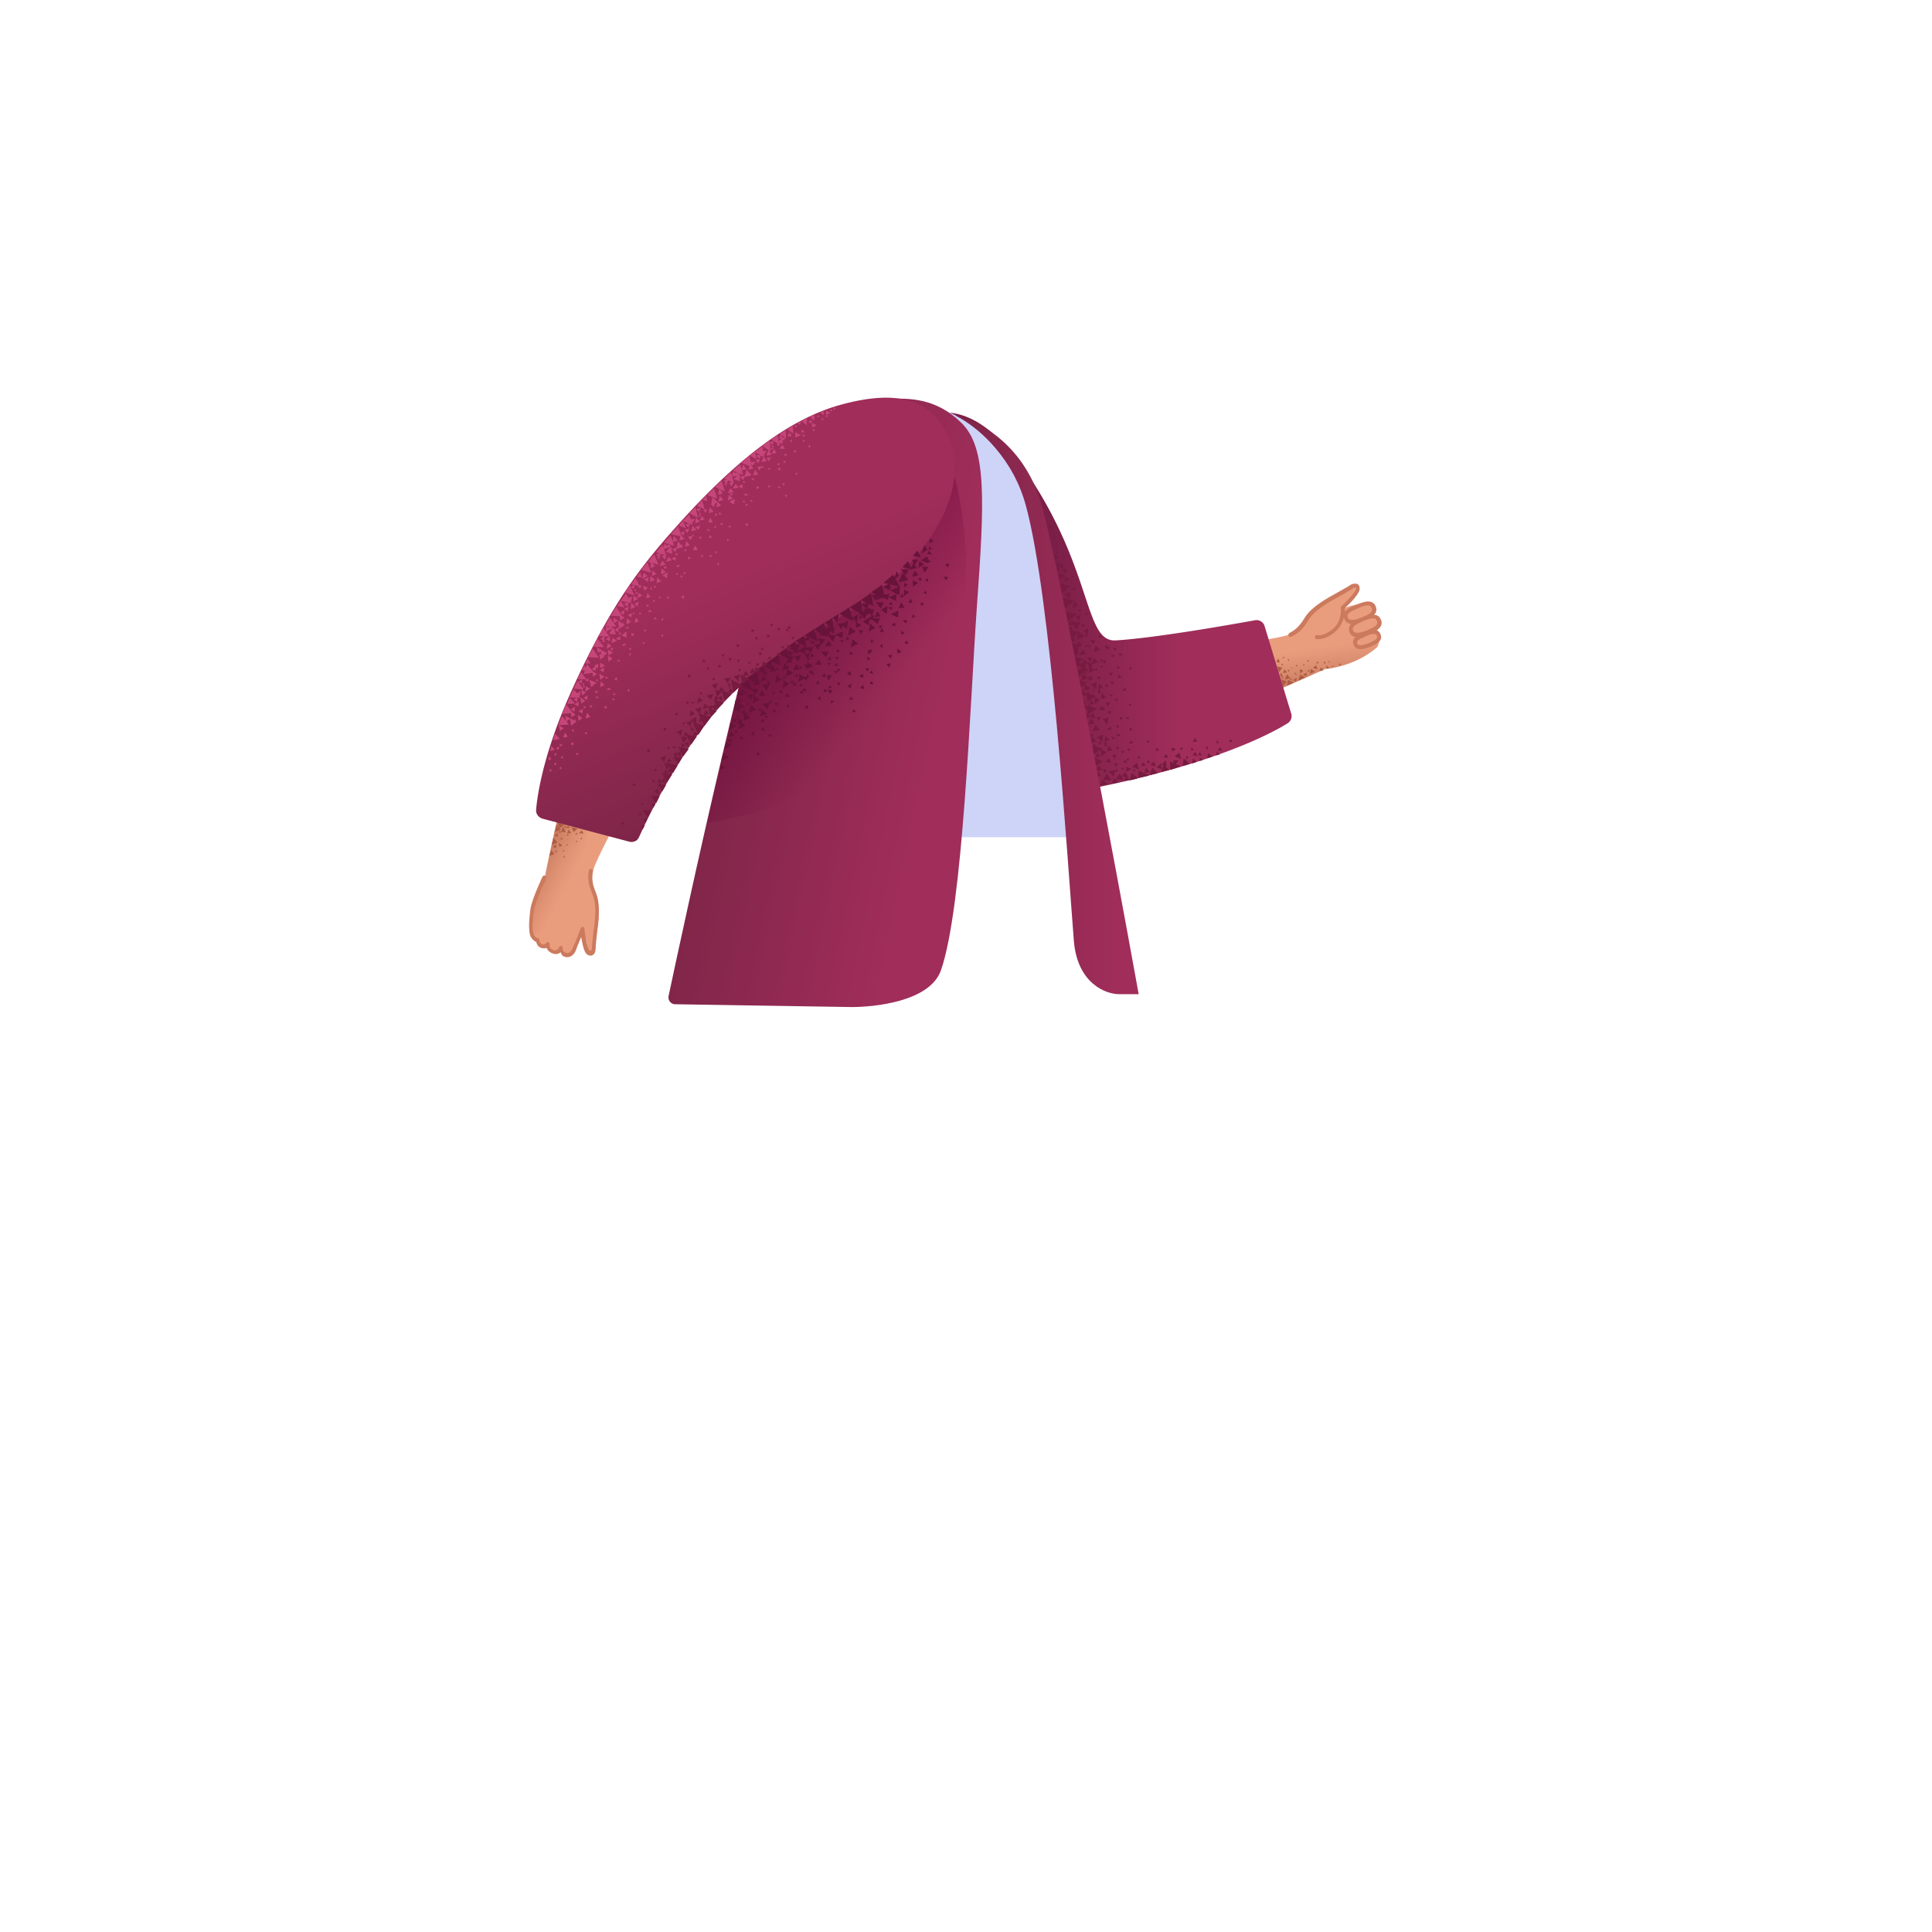 <svg xmlns="http://www.w3.org/2000/svg" viewBox="0 0 480 480" xmlns:v="https://vecta.io/nano"><path d="M292.7 181c18.8-6.4 36.4-14.8 36.4-14.8s7.1-.3 12.9-5.3c.5-.3.6-1.4.8-2.4.1-.6-1-.9-1.1-1.5-.1-.4 1-.7 1-1.3 0-.8.1-2-.5-2.1-2.5-.5-.4-2-.8-2.8-.5-1-1.5-1.2-1.7-1.2-2.2.5-4.3.9-5.3 1.3-.9.4.8-1.7 1.9-2.9 1.2-1.4 1.4-3.5-1.2-1.8s-5 2.7-5.7 3.3c-.7.5-3.4 2.3-4.7 4.1-.9 1.2-1.5 3.1-4.8 4.2-5.4 1.6-25.5 3.9-35.3 5-4.8.7-5.5 22.8 8.1 18.2z" fill="#ea9d7d"/><linearGradient id="A" gradientUnits="userSpaceOnUse" x1="323.289" y1="161.152" x2="325.538" y2="176.01"><stop offset=".005" stop-color="#cc7a5e" stop-opacity="0"/><stop offset=".924" stop-color="#aa5f4b"/></linearGradient><path d="M309 174.9c11.6-4.7 20.1-8.6 20.1-8.6s6.8-.6 12.9-5.3c2.1-1.6-6.2-3.9-10.6-2.9C301.6 165 304 177 309 174.9z" fill="url(#A)"/><g fill="#ad5c44"><path d="M318.7 168.1l-.7-.2.3-.8zm-.7-3.5l-.9-.1.5-.9zm1.2 1.7l.5.8-1 .1zm.6 1.2l.7 1-1.3.3z"/><path d="M317.8 167l-.5-1.4 1.3.3zm3.6 2.6l-1.7.8.3-1.5zm-2.6.9l-.5-1.7 1.4.5zm0-1.9l-.5-.3.5-.3zm.1-5.5l.2.4h-.5zm-.6 2.1l.3-.4.2.5zm2.7 3.6l-.5.2v-.6zm-.8-4.5l-.3-.4.4-.1zm1.9 4.1v.9l-.9-.3zm8.2-2.4l-.7.1-.1-.8zm-5.7 1.1v.9l-.9-.3zm-1.6-.9l.8.5-.8.6zm3.2-.3l.8-.6.3 1zm.5 1l-1.3.5.3-1.2zm-2.4 1.4l-1.7.8.4-1.5zm4.6-1.8l-1.1.2.4-.9z"/><path d="M322.4 167.5l-.2.2-.2-.3zm-1.4-1.7l.1.3h-.3zm-.8 2.7l.3-.1v.3zm7.3-3.6l-.5-.3.5-.3zm3.6.4l.2.3-.5.1zm-9.2 2.3l-.4-.2.4-.4zm3.4-.7l-.5-.2.5-.4zm4.1-2.2l-.5.2.1-.6zm-5.2.4l-.3.3-.2-.4zm-4 1.8l-.4-.3.6-.2zm2.2-1.5l-.4.2v-.5zm10.8-.3l-.5.3v-.6zm-8.1-1.2l.1.5-.5-.1zm4.9.4h.4l-.2.4z"/></g><path d="M327.5 158.8h-.4c-.3 0-.5-.3-.4-.6 0-.3.3-.5.6-.4.1 0 1.8.3 4-1.7 2.2-1.9 1.8-5 1.8-5.1 0-.2 0-.3.2-.4 1.3-1.2 3.5-3.5 3.6-4.3v-.3h-.4c-.1 0-.4.2-.7.4l-2 1.2-.9.5c-2.6 1.4-6.2 3.4-7.8 5.9-1.5 2.5-2.6 3.4-4.3 4.2-.2.1-.5 0-.7-.2-.1-.2 0-.5.2-.7 1.5-.8 2.5-1.6 3.9-3.9 1.7-2.7 5.4-4.7 8.1-6.2l.9-.5c.8-.5 1.5-.8 1.9-1.1.5-.3.7-.5.9-.5.7-.2 1.1-.1 1.4.1.4.3.4.8.4 1.2-.2 1.4-2.8 3.9-3.7 4.7.1.9 0 3.7-2.2 5.7-1.9 1.8-3.7 2-4.4 2z" fill="#cc7a5e"/><path d="M334.4 153.7c.4 1.2 2.1 1 4 .2 1.9-.7 3.3-1.5 2.8-2.9-.6-1.5-2.1-1-4-.2-1.9.7-3.4 1.3-2.8 2.9z" fill="#ea9d7d"/><path d="M335.9 155c-.4 0-.8-.1-1-.2-.4-.2-.7-.5-.9-1h0c-.8-2.1 1.4-2.9 3.1-3.6 1.5-.6 2.7-1 3.7-.6.5.2.8.6 1 1.1.8 2-1.6 3-3.1 3.6-1.2.5-2.1.7-2.8.7zm-1-1.5a.78.78 0 0 0 .4.4c.3.1 1.1.3 3-.5 2.2-.9 2.8-1.4 2.5-2.3-.2-.4-.3-.5-.5-.6-.6-.3-1.9.2-2.9.6-2.2 1-2.9 1.4-2.5 2.4h0z" fill="#cc7a5e"/><path d="M335.7 156.9c.4 1.2 2.1 1 4 .2 1.9-.7 3.3-1.5 2.8-2.9-.6-1.5-2.1-1-4-.2-1.9.7-3.4 1.4-2.8 2.9z" fill="#ea9d7d"/><path d="M337.2 158.3c-.4 0-.8-.1-1-.2-.4-.2-.7-.5-.9-1h0c-.8-2.1 1.4-2.9 3.1-3.6 1.6-.6 2.7-1 3.7-.6.5.2.8.6 1 1.1.8 2-1.6 3-3.1 3.6-1.2.4-2.1.7-2.8.7zm-1-1.6a.78.78 0 0 0 .4.4c.3.1 1.1.3 3-.5 2.2-.9 2.8-1.4 2.5-2.3-.2-.4-.3-.5-.5-.6-.6-.3-1.9.2-2.9.6-2.2 1-2.9 1.5-2.5 2.4h0z" fill="#cc7a5e"/><path d="M336.7 160.1c.4 1 1.8.8 3.4.2s2.8-1.3 2.4-2.5c-.5-1.3-1.8-.8-3.4-.2s-2.9 1.2-2.4 2.5z" fill="#ea9d7d"/><path d="M338 161.3c-.4 0-.7-.1-.9-.2-.4-.2-.7-.5-.8-.9-.7-1.8 1.2-2.5 2.6-3.1 1.3-.5 2.3-.9 3.2-.5.4.2.7.5.9 1 .7 1.8-1.4 2.6-2.6 3.1-1 .4-1.8.6-2.4.6zm3.3-3.8c-.6 0-1.4.3-2 .6-1.9.8-2.3 1.1-2.1 1.8h0c.1.1.1.2.3.3.4.2 1.3.1 2.5-.4 2-.8 2.3-1.3 2.1-1.8-.1-.3-.3-.4-.4-.4-.2-.1-.3-.1-.4-.1z" fill="#cc7a5e"/><linearGradient id="B" gradientUnits="userSpaceOnUse" x1="222.381" y1="149.141" x2="320.9" y2="149.141"><stop offset=".394" stop-color="#7b1f48"/><stop offset=".71" stop-color="#a02d5a"/></linearGradient><path d="M222.7 108.1c7.2-7.2 19-10.8 32.9 10.1 16 24 13.8 41.4 21.6 40.9 9.2-.5 28.6-3.9 34.6-5a2.09 2.09 0 0 1 2.4 1.5l6.6 21.7c.3.9-.1 1.9-.9 2.4-4 2.5-17.6 9.8-46.8 15.8-24.6 5-37.8-51-41.4-63-4.6-15.2-10.8-22.5-9-24.4z" fill="url(#B)"/><path d="M260.6 139.6c-.8-4.2-2.4-8.5-4.2-12.9-7.4-17.7-18.5-27.2-33.4-26.5-3.6.1-14.8.1-21.2 26.5-.8 3.3-15.4 81.3-15.4 81.3h79.3l-5.1-68.4z" fill="#ced3f8"/><path d="M144.8 180c-5.9 19-9.4 38.1-9.4 38.1s-4 5.9-3.2 13.6c-.1.6.7 1.3 1.5 2.1.4.5.6 1.1 1.2 1.4.4.2.6-.1 1.1.2.6.4 1.4 1.1 2.1 1.1 2.1-.1 1.8.5 2.7.7 1.1.2 1.9-.5 1.9-.7.9-2.1 1.8-4 2-5s.9 1.6 1.2 3.3c.4 1.8 2 3.2 2.1.1s.7-5.7.7-6.5.1-4.1-.6-6.2c-.5-1.4-1.6-3.1-.6-6.4 1.9-5.3 11.8-22.9 16.6-31.5 2.4-4.5-15.1-18-19.3-4.3z" fill="#ea9d7d"/><linearGradient id="C" gradientUnits="userSpaceOnUse" x1="142.994" y1="216.42" x2="129.647" y2="209.514"><stop offset=".005" stop-color="#cc7a5e" stop-opacity="0"/><stop offset=".924" stop-color="#aa5f4b"/></linearGradient><path d="M140.1 196.7c-3 12.1-4.8 21.3-4.8 21.3s-3.5 5.8-3.2 13.6c.1 2.7 6.8-2.8 8.6-6.9 11.8-28.1.7-33.2-.6-28z" fill="url(#C)"/><path d="M141.22 237.78c-.2.03-.75.08-1.05-.12-.6-.2-.68-.66-.88-1.06-.5.4-1.2.63-2.1.23-.8-.3-1.2-.83-1.4-1.33-.3.1-.73.25-1.44-.03-.92-.37-.96-1.07-1.16-1.47-.3-.1-.8-.4-1.3-1.2-.8-1.5-.3-5.4-.1-7 .4-2.5 2.9-7.8 3-8s.4-.4.7-.2c.2.1.4.4.2.7 0 .1-2.6 5.4-3 7.7-.5 3-.5 5.5 0 6.3.3.6.6.7.7.7s.3 0 .4.1.2.2.2.4c0 0 .1.9.7 1.1s.9-.2 1-.3c.1-.2.4-.3.6-.2s.4.4.3.6c0 .1-.2.8.8 1.3 1 .4 1.5-.5 1.5-.7.1-.2.4-.3.6-.3.2.1.4.3.3.6 0 .1-.1.8.8 1.1.7.2 1.08.1 1.82-1.44.56-1.15 1.88-4.56 1.88-4.66.1-.2.3-.4.5-.3.2 0 .4.2.4.4.2 1.8.73 5.14 1.4 5.5.53-.02.5-.7.5-1 0-.5.3-3.3.3-3.3.4-3 1-7-.2-9.7-1.1-2.7-1.2-4.1-.9-5.9 0-.3.3-.5.6-.4.3 0 .5.3.4.6-.3 1.7-.2 2.9.8 5.4 1.2 3 .6 7.2.2 10.2 0 0-.3 2.7-.3 3.2 0 .6-.1.9-.1 1.1-.2.7-.6.9-.9 1-.5.1-.98-.1-1.28-.4-.7-.7-1.02-2.6-1.32-4.2-.3.8-.92 2.13-1.18 2.92-.34 1.06-.97 1.9-2 2.06z" fill="#cc7a5e"/><g fill="#ad5c44"><path d="M140.6 205.6l.6-.4.4.6zm3.3 1.4l.6-.7.5.8zm-2 0h-1l.4-.9zm-1.3-.3h-1.2l.5-1.3zm1.4-1.2l1.5.4-1 .8zm-4.1 1.2l.4-1.7 1 1.1z"/><path d="M138.5 204.4l1.7.5-1.2.9zm1.6 1l.5-.2v.6zm4.5 3.1h-.4l.3-.5zm-1.3-1.7l.1.5h-.5zm-4.5.1l.2-.5.4.4zm4.2 2h.4l-.1.4zm-4.5-.9l-.7-.5.8-.5zm-.4 2.8l-.8-.5.9-.5z"/><path d="M139.7 210.1l-.8.3v-1zm-3.2 2.5l.5-1.4.7 1zm.6-2.7l.4-1.7 1 1.1zm2-1.1l-.2-.2h.4zm2.1-.2l-.2.1.1-.3zm-1.7-2.1v.2l-.3-.1zm-.3 1.8l.5-.2v.6zm-1.4 3.2l.5-.2v.6zm2.1.2v-.5l.4.1zm.9-4.4h.5l-.2.5zm-.1 2.8l.1-.4.4.2zm-.4 3l-.4-.2.4-.3z"/></g><g fill="#771b40"><path d="M270.1 163.4l1.3-.2-.5 1.4zm-3.4-2l1.2-.5-.1 1.5zm5.5-1l1.1 1-1.6.7zm-6-2.4l1.1 1.1-1.6.6z"/><path d="M266.3 153.9l.6 1.4-1.7.1zm.8 7.5l.8 1.3-1.7.3zm1.9-.1l.8 1.2-1.7.3zm-1.2-2l1.1 1-1.6.7zm1.5 4.5l1.1 1-1.5.7z"/><path d="M268.8 164.3l1 1.2-1.6.5zm.3-7.6l1.2-.6v1.5zm1.1 7.9l1.3.2-.8 1.2zm-1.6-9.3l.7-.4.1 1zm1.1 5.6l-.1-.7.8.2zm11.5 5.4h-.7l.4-.8zm-1.7 4.5l.4.8h-1zm-6.7-12.8l.8-.2-.2.8zm5.3 5v-.8l.8.4zm-16.6-32.4l-.7.7-.3-1zm8.4 21.5l.4.6-.8.1zm-3.6 6.4l.7-.1-.1.8zm-1.2-2.4l1.2-.5v1.4zm1.3-1.6l2 .1-1 2zm-2-7l1.5-.4-.2 1.7zm3.6 9.3l1.4 1.4-2.1.8zm-.8-3.8l1.3-.1-.5 1.4zm-1.5-.6l1.3-.1-.6 1.4zm9.3 7.8l.4.8h-1zm-.8 4l-.7.3v-.8z"/><path d="M276.6 161.1l.7-.2-.2.8zm-7.1-3.5h.8l-.4.8zm-4.5-2.9l-.6-2.8 3.2.6zm.6 4.4l-.5-2.8 3.1.8zm.5 3.3l-.5-2.8 3.1.7zm.9-13.1l.9 1.2-1.5.5zm-2.5 2.1l-.6-2.9 3.1.7zm-.7-4l-.5-2.4 2.6.6zm-.5-3.3l-.3-1.6 1.7.4zm3.2 21.7l-.4-2.9 3.1.8zm.5 3l-.5-2.9 3.1.8z"/><path d="M267.4 171.5l-.3-2.8 3 .9zm4.8-12.3l-.7.9-.7-1.2zm-.4 4.2l1 1.1-1.6.6zm.2 3.1l-1.4.6v-1.7z"/><path d="M269.5 172l-1.4.6-.1-1.7zm1.4-1l-1.4.7-.1-1.7zm-.7-2.6l-1.4.7v-1.8zm2.3.2l.5-.7.6.8zm3.6 4.6l-.4-.5.8-.3zm2.2-7.3l-.6.3-.1-.8zM262 136.1l.6-.5.1.9zm15.3 38.1l-.3-.6h.8zm-6.4-4.1l1.5-.7v1.9zm7.4 8.8l-.1-.8.8.3zm-3.4-14.8l-.4.8-.6-.8zm-4.3-4l.5.5-.7.3zm-1.5 7.1l.7-.4.1.9zm-7.1-34.1l.2.9-1-.3zm4.5 13h.7l-.4.8zm1.4 5.9l.2-.7.7.5zm-4-10.3l1.1-.6v1.4zm-.5-1.4h1l-.5 1z"/><path d="M262.8 142.1l-.4-2.3 1.4.4zm1.9 1.1l.9.8-1.2.6zm-2.4-3.9l-.4-1.6 1.2.6zm-1-7.9l.3.7-.8-.1zm2.8 6.7h.6l-.3.6zm-1.9-1.1h.6l-.3.6zm-.1-2.2h.5l-.2.6zm4.2 8.7l.1-.6.5.4zm10.1 23.5l-.1.9-.9-.5zm-5.6-1.8l.6.2-.5.6zm1.9 7l.4-.6.4.7zm-3.6-7.1l1.3 1.5-2.2.6zm-1.6-1l1.2 1-1.5.8zm3.7 3.8l.1 1.2-1.3-.5zm5.6-5.3l-.2.7-.6-.5zm-.7 17.9l-.1 1-1-.4zm-1.2-19.9l.8.2-.6.8zm2.8 7.8l.4-.8.6.8zm2.9 13.2l.1-.8.7.4zm-.2-6.7l.7-.1-.3.8zm-3.2 5.6l.6-.5.2.9zm3.3-2.4l-.2.7-.6-.5zm19 7.5l.7-.1-.2.8zm6.3-2l.4.7h-.9zm-20.5.2l.3.7h-.8zm17.5.8h-.7l.4-.7zm-26.7-8l-.3.9-.8-.7zm-7.4-3.8l.5-1.2.9 1.2zm.3 3.4l.5-1.1 1 1.1zm-.5-1.3l.5-1.1.9 1.1z"/><path d="M269.9 176l-1.8 1-.1-2.3z"/><path d="M269.5 173.9l-1.7 1-.3-2.2zm2.7 6.2l1 1.2-1.7.4zm-1-1.6l.7 1.3-1.6.2zm1.9-2.2l.7-1 .8 1.2zm-2.3 1.9l.7-1 .7 1.2zm-1.8.1l1.3-.3-.3 1.4z"/><path d="M273.4 171.3l-.1.8-.7-.6zm-5 8.4l-.4-2.8 3.1.8zm2.7-5.8l.7 1-1.3.3zm3.7-.5l-1.3.2.3-1.5zm-.7-2.5l-1.3.4.2-1.6zm1.3-.8l-.5.7-.4-.8zm-3.1-4.2l.4.6-.7.1zm-2.4 6.2l.7-.3-.1.8zm6.9-2.6l-.5.6-.4-.8zm-3.1-4.3l.4.6-.7.1zm-2.4 6.2l.6-.2v.7zm1.2 6.7l1 .1-.6 1zm-.6-4.9l1.4.6-1.3 1.2zm2.8 1.4l1-.2-.3 1.2zm-4 6.6v.6l-.7-.2zm-2.1.6l-.2-1.9 2.1.5z"/><path d="M270.1 174.4l-.2-2.3 2.4.8zm.1 3.1l-.1-2.3 2.4.9zm16.9 9.1l.2-.9.7.7zm6.5-.2l-.5-.5.8-.3zm3.3-3.1l.5.9-1.1.2zm-23-4.7l1.5-.3-.3 1.7zm7.2 5.3l.4.8h-1zm-12.1.6l-.4-2.8 3.1.9z"/><path d="M270.5 185.3l-1.4.6-.1-1.7zm1.9-1.3l-1.3.7-.1-1.7zm5.3 2.3l-.5-.6.9-.2zm1.1.9l-.2-.6h.8zm-6.3-4l1.5-.7-.1 1.8zm7.4 8.6l-.2-1.3 1.4.5zm-5.6-6.5l.4-.6.4.7zm2.4 8l1.3 1.1-1.8.3zm6-4.7v-.8l.8.4zm-2.9-.1l.7-.2-.2.8zm.2-2.2l.6-.5.2.9zm-.3 2.4l.3.8-1-.1zm-2.5 3.2l-.2-.7.8.1zm1.3-.9l.6-.4.1.8zm3.6.1l-.2.7-.6-.5zm-4.4-1.5l-.3.9-.8-.7z"/><path d="M270.2 185.8l.6-1.1.9 1.1zm.3 3.5l.6-1.2.9 1.1z"/><path d="M270 188l.6-1.2.9 1.1zm1.4 1.2l-1.8.9-.1-2.3z"/><path d="M271.1 186.9l-1.7 1.1-.3-2.3zm2.8 6.8l1.3 1.1-2 .4zm-1.2-2.2l.8 1.3-1.6.3zm2-2.1l.7-1.1.7 1.2zm-2.4 1.9l.7-1.1.8 1.2zm-1.7 0l1.3-.3-.3 1.4z"/><path d="M275 184.3l-.2.8-.6-.5zm-5 8.4l-.4-2.7 3.1.8zm2.7-5.7l.7.9-1.3.3zm3.7-.6l-1.3.3.3-1.5zm-.7-2.5l-1.3.4.2-1.5zm1.3-.7l-.5.6-.4-.8zm-5.5 1.9l.6-.2v.7zm6.9-2.6l-.6.6-.4-.8zm-5.5 1.9l.6-.2v.8zm1.1 6.7l1 .1-.5 1zm-.5-4.9l1.4.7-1.3 1.1zm2.8 1.4l1-.1-.3 1.1z"/><path d="M272.2 194.2l.4 1.3h-1.5zm-1.9 1.3l-.3-2.8 2.2 1.3zm1.4-8.1l-.2-2.2 2.4.8zm.1 3.1l-.1-2.3 2.3 1zm3.6 1.2l1.6-.4-.3 1.7zm20.9-4.1l.7-.8.5 1.1zm-7.2.5l.6-.8.6 1zm-10.4 4.8l.8-1.1.9 1.3z"/><path d="M277.2 193.6l1-1.4 1 1.6zm-3.1.1l.9-1.5 1.1 1.7zm11.7-4.2l-.8.1.2-.9zm-2.3.8l.4-.9.8.8zm.8 1.7l.4-1.2 1 1zm-5 2l.4-1.2 1 1zm18.3-6.4l.5-.7.5.8zm5-1.2l.5-.8.5.9zm-4.6 2.7l.1-.9.8.6zm4.1-1.4l.2-.9.8.6zm-5.5-1.4l-.7.2.1-.8zm-6.7 4.1l-1.3-.4 1-1.1z"/><path d="M288.7 191.1l-1.3-.4 1-1.1zm.4-1.2l1.4 1.4-2 .5zm-2.8.8l1.3 1.4-2 .5zm5.5-2.8l1.2-.9.5 1.6zm-10.5 2.6l1.2-1 .5 1.7zm10.6-.4l-.5-1.2h1.4z"/><path d="M293.4 190.4l-2.7.9v-2.1zm-7.9 2.3l-2.7.6.1-1.9zm.3-2.7l.9-.8.5 1.3zm-4.6 2l1.5 1.4-2 .5zm10-5.3l-.1-1 1.1.4zm4.9 3l.3-1.3.9.9zm3.8-1.3l.3-1.3 1 .9zm-5.4-.4l.7-.1-.2.8zm1.1 1.8l-1.8.5.3-1.9z"/></g><linearGradient id="D" gradientUnits="userSpaceOnUse" x1="237.5" y1="175.15" x2="282.954" y2="175.15"><stop offset="0" stop-color="#7e2548"/><stop offset=".861" stop-color="#a02d5a"/></linearGradient><path d="M254.9 125.7c6.3 23.2 10.3 87.9 11.9 108.1.9 10.7 8.1 13.2 11.2 13.2h4.9s-16.5-91.6-23.8-120.4c-4.6-18.3-19.4-23.1-21.6-23.3 6.6 3.4 14.4 11.2 17.4 22.4z" fill="url(#D)"/><linearGradient id="E" gradientUnits="userSpaceOnUse" x1="177.547" y1="170.244" x2="240.813" y2="183.379"><stop offset="0" stop-color="#7e2548"/><stop offset=".861" stop-color="#a02d5a"/></linearGradient><path d="M242.7 150.8c1.9-26.4 2.5-39.5-3.8-45.7-6.4-6.3-13-6.2-18.6-6-3.6.1-11.3 2.9-23.6 27.1-8.1 15.9-27.5 106.7-30.6 121.3-.2 1 .6 2 1.6 2l43.9.7c5.5 0 19.5-1.3 22.2-9.2 5.5-15.9 7.2-66.1 8.9-90.2z" fill="url(#E)"/><linearGradient id="F" gradientUnits="userSpaceOnUse" x1="220.564" y1="172.13" x2="172.15" y2="131.282"><stop offset="0" stop-color="#660036" stop-opacity="0"/><stop offset=".998" stop-color="#660036"/></linearGradient><path d="M236.2 115.2s8.5 24.1 0 49c-11.5 33.6-60.5 40.2-60.5 40.2l13.1-55.7 47.4-33.5z" fill="url(#F)"/><linearGradient id="G" gradientUnits="userSpaceOnUse" x1="199.792" y1="192.178" x2="176.853" y2="136.708"><stop offset="0" stop-color="#7e2548"/><stop offset=".861" stop-color="#a02d5a"/></linearGradient><path d="M235.5 108c5.1 10 0 29.7-26.8 45.3-23.5 13.7-30 21.1-38.2 33.4-6.5 9.9-10.2 17.9-11.7 21.2a2.06 2.06 0 0 1-2.5 1.2l-21.5-5.7c-1-.3-1.7-1.2-1.6-2.2.3-3.9 1.9-14.1 8.4-28.7 9.5-21.2 16.9-31 26.1-41.3 16.6-18.7 29.6-27.5 41.4-30.7 14.8-4 22.2-.7 26.4 7.5z" fill="url(#G)"/><g fill="#c6467a"><path d="M176.6 125.2l.7.8.5-1.2zm2.3-2.2l.5-.5-.7-.2zm-4.4 1.2l1.2.3-.2-1.4zm3.5 1.8l1.2-.4-1-1zm-1.9 1.5l1.2-.4-1-1.1zm2.4-2.9l1.2-.4-.9-1zm6.6 5.7l.6.5.1-.9zm-7.7-9l-1.7 1.7 2.5.9zm10.7-5.3l.6.9.6-1.1zm-1.7-1.2l.6.9.7-1zm1.5-1.7l.7.9.6-1zm-.2 1.1l.6.9.6-1zm-.6 3.9l1.3-.2-.8-1.2zm-2.9-1.3l1.3-.2-.9-1.2zm-2.4 1.6l1.2-.2-.8-1.2zm5.8-6.2l-1.3 1 1.7.9zm1.6 2.6l1.3-.2-.8-1.2zm-3.3 1.9l1.3-.3-.8-1.1zm4.5-3.5l1.3-.2-.8-1.2zm-9.6 11.1l1.3-.4-1-1zm2.7-3.1l-.7-1-.8 1.2zm-1.2 1.1l-.8-1-.7 1.2zm1.6-3.9l.7.9.5-1.1zm6.5-4.6l.6.8.6-1zm-1.2-1.7l.6.9.7-1zm-7.9 10.5l.3.6.6-.6zm3.6-3.2l-.4.4.6.3zm1 6l-.6-.3-.1.7zm-4.7-.8l1.1.8.3-1.4zm5.4-.5l-.2.5h.7zm1.4-3.4l-.1.8.8-.3zm5.6-4.6l-.4.6.9.1z"/><path d="M198.2 117.6l-.5-.2v.7zm-6.7 3.2l-.6-.3v.7zm2.3.6v-.6l-.7.2zm1.2-1.4l-.7.1.4.6zm.6 3h-.6l.3.6zm-13.1-5.5l.6.9.7-1z"/><path d="M182.3 119l1.5.6v-1.9zm2.7-.5l1.6-.4-1.1-1.5zm-8.3 6.9l1.6-.6-1.3-1.3zm4.4-5.4l.7.8.5-1.1zm-1.3-.6l.7.8.5-1.1zm11.6-2.7l-.2-.6-.5.5z"/><path d="M180.3 120.7l.4-.5-.7-.2zm5.6-2.8l.6.3v-.7zm-7.5 5l1.2-.4-.9-1.1z"/><path d="M179.3 119.4l-1.7 1.6 2.5 1.1zm2.3-2.1l-1.7 1.6 2.4 1.1zm2.3-2l-1.8 1.6 2.5 1.1zm2.3-2.1l-2 1.8 2.6 1zm3.2-2.3l-1.9 1.4 2.4 1.3zm-3.7 12.3v-.6l-.6.3zm-1.2-1.8v-1.1l-1.1.5zm2.8-2v-.7l-.7.3zm-2.3 5.5v-.6l-.6.3zm9.9-12.2l.1.7.7-.4zm4.4-6l-.3.7h.9zm3.2 0l-.6-.1.2.7zm2.2-2.7l-.6-.1.1.7zm2.2-2.2l-.6-.1.1.6zm-9.1 10.7l-.2-.7-.5.4zm-1-2.7l-.1-.6-.6.4z"/><path d="M197.6 107.4v1.3l1.4-.6zm3.7 3.1l-.6.3.5.5zm4.4-7.4l-.6.2.4.5zm1.9-1.9l-.6.2.4.5zm-8 8.7l.4-.4-.6-.2zm0-1.3l.5-.4-.7-.3zm-4.8 6.5l.5-.4-.7-.3zm-9.4 8.1l-.1-.6-.6.3zm12-17.5l.3.6.5-.6zm-1.8 2.7h1.1l-.5-1zm-2.1.6h1l-.5-1.1zm4.6-3.9l.7.5.2-.9zm-3.1 6.4l-.6-1-.8 1zm-2.1 1.1l-.5-1-.8 1.1zm.7 3.1l.1-.7-.7.3zm-4.4.6l.6-.1-.4-.5z"/><path d="M191.6 111.3l.2.5.4-.4zm2.6-2.5l.5.7.5-.8z"/><path d="M193.2 109.8l1.2.5.1-1.5z"/><path d="M192.9 110.2l.5.7.5-.8zm-1.7-.4l.6.8.5-1z"/><path d="M191.9 111.3l.4-.4-.6-.3zm-.7-1.8l-1.8 1.3 2.1 1.4zm2-1.4l-1.6 1.1 1.9 1.1zm2-1.2l-1.5.9 1.6 1.1zm5.3-3l-1.3.7 1.2 1.1zm-3.5 1.9l-1.4.9 1.5 1zm6.2-2.7l-.2.5h.7zm-1.4 2l-.1 1.1 1.2-.5z"/><path d="M205.2 102v1.1l1.1-.5zm-4.3 3l.9.1-.4-.9zm1.5-1.9l-1.2.5 1.1.9zm2.3-1l-.9.4.8.7zM160 143.9l.9.7.3-1.2zm2.1-2.8l.4-.5-.7-.1zm-3.9 2.2l1.2.2-.3-1.4zm3.3 1.3l1.2-.5-1.1-1zm1.6.3l1.2-.5-1-.9zm-1.1-1.8l1.1-.5-1-.9zm7.2 5.3l.7.4v-.9zm-8.4-8.7l-1.5 1.9 2.5.7zm10.1-6.3l.7.8.5-1.1zm-1.9-1.1l.7.8.5-1.1zm1.3-2l.7.8.5-1.1zm-.2 1.3l.7.8.5-1.1zm.1 4.2l1.2-.3-.9-1.1zm-3.1-1.2l1.3-.3-1-1.1zm-2.3 1.9l1.2-.4-.9-1.1zm4.9-7.1l-1.1 1.2 1.8.6zm2 2.6l1.3-.3-.9-1.1zm-2.9 2.3l1.3-.4-1-1zm3.9-4.3l1.2-.4-1-1zm-8.5 12.7l1.2-.5-1-1zm2.7-3.5l-.8-.9-.6 1.3zm-1.5 1.1l-.9-1-.6 1.3zm1.6-3.9l.8.8.4-1.2zm5.8-5.5l.7.8.5-1.1zm-1.4-1.8l.7.8.5-1zm-6.6 11.7l.5.6.4-.7zm3.4-3.5l-.5.5.7.2zm1.5 5.9l-.6-.3v.7z"/><path d="M164.6 142.9l1.1.8.2-1.5zm5.4-.9l-.2.6.7-.1zm1-3.8l-.1.8.8-.3zm5.4-5.3l-.3.7h.8zm4.8 1.1l-.6-.1.1.7zm-6.4 4l-.6-.1.1.7zm2 .5l-.1-.7-.6.4zm1.4-1.6l-.6.2.4.5zm.5 3l-.6.1.4.6zm2.2-9l.6.2v-.7zm-1.8-1.1l-.1.7.7-.2zm-.4-2.6l-.1.7.7-.2zm-1.3 4h.6l-.3-.6zm-1.5-1.4h1.2l-.6-1.2zm-3.8 6.9h1.2l-.5-1.2zm5.4-8.6h.7l-.3-.7zm-12 7.4l.7.8.5-1.1zm-.1 1.6l1.6.5-.2-1.8zm2.7-.7l1.6-.5-1.3-1.4zm-8.6 7.5l1.4-.8-1-.8zm4.9-5.7l.8.8.4-1.2zm-1.4-.4l.8.7.4-1.1z"/><path d="M174.3 133.8l-.3-.6-.4.5zm-10.7 5.2l.4-.5-.7-.1zm5.4-3.2l.6.2-.1-.7zm-7.4 5.3l1.1-.5-1-1z"/><path d="M162.5 137.7l-1.5 1.9 2.6.7zm2.1-2.3l-1.6 1.8 2.5.8zm2-2.4l-1.6 1.8 2.5.8zm1.9-2.3l-1.8 2 2.6.6zm2.7-2.9l-1.6 1.6 2.5 1zm-2.4 13.1v-.6l-.6.3zm-.9-1.6l-.1-1-1 .5zm2.6-2.3v-.6l-.7.3z"/><path d="M168.4 142.9v-.6l-.6.3zm.1-2l-.1-.6-.5.4zm6.6-11.8l-.7-.9-.6 1.1zm1.1 2.9v-.6l-.7.3zm-4.2 1.3l.5-.2-.4-.4zm1.5-5.3l.3.5.4-.5zm1.2-1.3l.6.7.4-.9zm-1.7-.2l.7.7.4-1zm.9 1.4l.3-.4-.6-.2zm-1.1-1.9l-1.6 1.5 2.2 1.1zm1.6-1.7l-1.3 1.4 2 .8zm-26.8 41.1l.9.7.2-1.2zm1.4-3.3l.2-.5h-.7zm-3.6 2.8l1.3-.1-.7-1.2zm3.7 1.1l1.2-.6-1.2-.8zm2.1-1.6l1-.8-1.2-.7zm-2.1-.5l1.1-.8-1.3-.7zm3.5 4.8l.7.4v-.9zm-5.4-7.6l-1.1 2.2 2.7.1zm8.8-8.3l.8.6.3-1.1zm-1.9-.7l.8.7.3-1.2zm.9-2.1l.9.7.3-1.1zm.1 1.2l.8.7.3-1.2zm.6 3.9l1.1-.6-1.1-.9z"/><path d="M152.5 154.8l1.1-.6-1.2-.8zm-1.9 2.2l1.1-.7-1.2-.8zm3.6-7.8l-.9 1.4 1.9.3zm2.5 2.1l1.2-.5-1.1-1zm-2.7 2.8l1.2-.6-1.2-.8zm3.4-4.7l1.1-.6-1.1-.9zm-6.2 13.5l1.1-.8-1.3-.7zm2.1-3.7l-1.1-.7-.3 1.3zm-1.3 1.3l-1-.7-.3 1.4zm.7-4l.9.5.1-1.2zm4.9-6.5l.8.7.3-1.2zm-1.7-1.3l.9.7.3-1.2zm-4.3 12.5l.5.5.3-.8zm2.4-4.2l-.3.6h.7zm2.9 5.4l-.6-.1.1.7zm-2.5-4.5l1.3.5-.1-1.5zm2 3l-.1.6.7-.2zm.5-3.6v.8l.8-.5zm4.4-5.9l-.2.7.9-.1zm3.6 2.3h-.6l.2.6zm-4.3 2.7h-.6l.2.7zm2.5-2.5l-.2-.6-.6.5zm-3 5.6l-.5.2.5.5zm4.6-1.9l-.5.2.5.5zm.9-9l.6.2-.1-.7zm-1.9-.5v.6l.6-.3zm-1.2-2.6v.6l.7-.3zm-.3 4.1l.6-.2-.4-.5zm-1.7-1l1.1-.2-.7-1.1zm-.4-1.8l.9-.8-1.3-.5zm-2.5 7.9l1.1-.3-.7-1zm3.9-8.2l.6-.1-.4-.6z"/><path d="M151 155.9l.9.6.2-1.1zm.3 1.6l1.7.1-.6-1.8zm2.5-1.3l1.4-.9-1.6-1.1zm-4.3 7.1l1.4-1-1.7-.9zm1-4.5l1 .5.1-1.2zm-1.4-.1l1 .5.1-1.2z"/><path d="M159.4 152.6l-.4-.5-.3.5zm-9.4 7.1l.3-.6-.8.1zm4.5-4.5l.6.2-.2-.7zm-6 7l1-.7-1.2-.7zm-.1-3.6l-1 2.1 2.7.1zm1.5-2.7l-1.2 2.1 2.7.2zm1.6-2.5l-1.1 2.1 2.7.2zm1.6-2.7l-1.3 2.3 2.7.1zm2.4-3.3l-1.3 1.9 2.7.5zm0 12.9l-.2-.5-.5.4zm-1.3-1.3l-.3-.9-.9.7zm2-2.8l-.2-.6-.6.5z"/><path d="M154 164.3l-.2-.5-.5.5zm1.2-3.8l-.2-.6-.5.5zm-5.2 15.3l.7.3v-.8zm-11.9 10.1l.7.4.1-.9zm3.6-1.1l.7.4.1-.8zm6-13l.5.5.4-.7zm3-3.8l-.4.5.7.1zm2.1 5.7l-.6-.2v.6zM138.9 185l.4.5.5-.6zm3.5-3.9l-.4.4.7.3zm3.2.7l-.4.4.7.3zm-5.9 6l-.4.4.7.3zm-.4 2.7l-.4.4.7.2zm-1.3-1.1l-.4.5.7.2zm-1.2 1.6l-.4.5.7.2zm7-3.8l-.6-.2v.7zm-5.4.2l-.6-.3v.7zm14.1-15.3l-.2.6.7-.1zm3.9-.9l-.6.2.5.5zm-4.7.2l-.1-.5-.6.3z"/><path d="M151.4 171.5l-.2-.6-.5.4zm8.2-23.5l-.9-.7-.4 1.2zm1.6 2.8l-.2-.7-.6.4zm-4 1.9l.5-.3-.4-.3zm.6-5.4l.4.4.3-.6zm.6-1.6l.7.5.3-.9zm-1.7.1l.8.5.2-1zm1.2 1.2l.2-.5-.6-.1z"/><path d="M156.5 145.4l-1.2 1.8 2.3.7zm1.4-1.8l-1.1 1.6 2.1.4zm-13.4 22.9l1.3.1-.6-1.3zm-.8 10.2l.9.6.3-1.2zm-1.9-.5l.9.6.2-1.2zm.7-2.4l.9.6.1-1.2zm.2 1.2l1 .5.1-1.2zm1 4.1l1-.7-1.1-.8zm-3 .2l1-.8-1.3-.7zm-1.6 2.3l1-.7-1.3-.7zm2.4-8.3l-.6 1.6 2-.1zm2.9 1.5l1-.7-1.2-.8zm-2.4 3.4l1-.7-1.2-.7zm2.6-5.4l1-.8-1.2-.6zm.4.6l.9.5.1-1.2zm-1.9-1l1 .5.1-1.2z"/><path d="M145.5 178.5l1.2-.4-.9-1zm-5.5 4.8l1.1-.3-.8-1zm-3.3 3.3l1.1-.3-.8-1zm-.5 2.3l.8-.3-.6-.7zm5.7-8.6l1.3-1-1.6-.9zm5.3-4.7l-.4-.5-.3.7z"/><path d="M142.5 179.3l.6.1-.2-.7zm-2.9-1.4l-.9 2.3 2.7-.2zm1-3l-.9 2.5 2.6-.3zm-2.7 7.4l-.5 1.6 1.7-.3zm11.1-15.8l1 .5.1-1.2zm-2-.3l1 .5.1-1.2zm2.1 2.7l1.1-.8-1.3-.7zm-1.7-.7l.9-.8-1.2-.6z"/><path d="M149.1 170.7l1.1-.5-.9-.9zm-2.2 0l1.3-1.1-1.8-.7zm1.1-1.5h.6l-.3-.6zm-2.2-4.2l-.8 2.5 2.6-.4zm-3.3 6.2l-1 2.1h2.7zm4.1-.1l-1-.6-.2 1.3zm2.1 2.4l-.3-.6-.5.5zm-3.6 2.6l.5-.4-.6-.3zm-.4-5.5l.5.3.1-.6zm.7-1.6l.7.4.1-1zm-1.7.4l.9.4v-1.1zm1.3 1l.2-.6-.6.1z"/><path d="M143.5 169.1l-1 2 2.5.2zm.9-2.1l-.9 1.7 2.2.1z"/></g><g fill="#68133a"><path d="M217.2 153.4l1.6-.3-.8-1.2zm.7-4.3l1.5-.7-1.1-1zm3.4 3.5l1.8.8.1-1.7zm-.8-2.1l-1.6 1 1.4 1zm.3-2.1l1.8.9.1-1.7zm-13.3 9.3l1.8.9.1-1.7zm11.8-11.9l1.8.9.1-1.8zm4.5-4.4l1.2 1.6.8-1.5z"/><path d="M216.4 147.7l1.2 1.6.8-1.5zm1.2 1.9l1.2 1.6.8-1.5zm1.5-1.7l1.4 1.2.5-1.6zm-3.9 3.9l1.5 1.2.5-1.7z"/><path d="M214.4 151.3l1.3 1.4.7-1.6zm10.2-3.2l1.3-1-1.3-.6zm3.6-7l1.4-.9-1.2-.8zm-1.4 4.7l1.3-1-1.3-.6zm4.1-10.8l1.1-.6-1-.6zm-1.9 2.5l1.4-.9-.7-1.2zm.7 4.8l.9-1.4-1.5-.2zm-2.5-1.8l.9-1.4-1.5-.1zm-11.6 13.4l1.7.2-.5-1.4zm9.1-7.9l.8-.8-.9-.4zm-2.9 4.3l-.5-.8-.5.7zm7.7-.6l-.9.2.5.7zm-8.9 13.1l.7.8.4-.9zm-4.3-3l.8-.5-.7-.5zm.6 7.7l-.3-.9-.6.5zm9.4-18.8l-.6 1 1 .1z"/><path d="M228 143.7l.7.7.3-.8zm-7.3 2.7l.8-.5-.7-.5zm1.3-2.3l1.3-1-.5-1.2zm1.2.6l2.5-.6-1.4-1.8zm-2 2l2.2 1.2.2-2.3zm5.4-3.4l1.6-.4-.9-1.1zm-.4-1.8l1.6-.4-.9-1.2zm-1.9 12.6l.7.8.5-.8z"/><path d="M219.1 155.3l-.9.4.7.5zm7.5-1.7l.8-.5-.6-.5zm-20.7 17.6l.8-.5-.7-.5zm-23.4 11l.9-.3-.6-.6zm41.2-33.7l.9-.3-.6-.7zm-.1-2.7l-1.7-3-2.4 2zm-3.7 3l-.8-3.5-2.7 1.9zm8.8-9.6l1.8.7v-1.7zm.1-.7l-.9-1.7-1.1 1.3zm2.7-.7l-.6-1-.6.8zm-29 27.3l1.6.1-.6-1.3zm24.1-23.6l-1-2.1-1.4 1.5zm-9.6 9.1l-.6-3.3-2.5 1.8z"/><path d="M214.4 152.8l-.5-3.7-2.8 1.8zm-2.4 1.6l-1-3.5-2.5 1.6zm11.9-4.8l-.6 1.5 1.4-.1zm-7.3 4.2l1.4 1.3.6-1.6zm-16.5 7.1l1.4 1.4.6-1.6zm3.9 1.1l1.3 1.3.5-1.5zm12.1-8.6l-1.7 1 1.4 1zm-7.7-.9l-1.6 1 1.3 1.1z"/><path d="M210.7 154.2l-1.7 1 1.4 1zm2.6-1.6l-1.7.9 1.3 1.1zm.5 5l.6-.9-1-.2zm-1.8 5l-.7-.8-.3.8zm7.3-2.6l-.8.5.7.5zm-5.9 8l1.1.4-.1-1zm-5.2-1l.6-.7-.8-.2zm3.8 6.8l-.6-.7-.4.7zm-1.3-15.9l1.9-1-1.5-1.1zm.7 2.9l1.8-.9-1.4-1.1zm4.4-3.9l1.7-.9-1.3-1.1zm-15.6 9.4l1.8-.8-1.4-1.1zm25.5-6.3l-.4-.9-.6.7zm-6.6-4l-.5 1h1zm1.6-5.1l.7.7.3-.8zm-7.2 3l.8-.5-.7-.5zm21.3-13.8l.7.9.4-.9zm-4.1-3.4l.9-.4-.7-.5zm-.1 7.9l-.1-1-.7.5zm3.8-1.3l.7.9.4-.9zm-4.1-3.4l.9-.4-.7-.6zm-.1 7.8l-.1-.9-.7.4zm-18.8 19l-1 .6.9.6zm4-3.5l.2.9.7-.5zm-7.7-1.2h.9l-.4-.8zm5.4-10l1.7 1.8 1-2zm.9-1.8l1.5 1.2.4-1.7zm-1.4 4.2l.1 1.6 1.3-.6zm11.3 2.3l.1 1 .7-.4zm-1 4.4l.1 1.3 1-.5zm-1.4-5.8l1 .3-.2-1zm-5.2 7.1l.4-1h-.9z"/><path d="M205.3 167.7l.7 1 .7-.9zm-4.1-4.4l1.1-.3-.6-.7zm-1 8.7l-.1-1.1-.8.5zm8.9-15.6l.5-1.6-1.5.2zm-3.7.6l1.6-.4-.8-1.2z"/><path d="M207 157.5l.4-1.5-1.4.2z"/><path d="M206.2 155.5l-2 1.7 2 1z"/><path d="M206.8 153.5l-1.9 1.2 2.2 1.6zm-1.1 4.3l1.2 1.6.8-1.6zm-2.6.8l1 1.6 1-1.4zm1.9 2l1.7-.2-.8-1.2zm-1.4-2.6l1.6-.4-.9-1.1zm6.8.1l-.2.9.9-.2z"/><path d="M205.4 158.3l-.6-3.6-2.6 1.7zm-15.8 9.5l1.1-.3-.6-.7zm5.9-6l.9 1.3.7-1.1zm1.7-1.6l1 1.2.6-1.2z"/><path d="M195.9 163l.7 1.1.6-1zm5.5-.8l-1.7.3.9 1.3zm-16.5 10.4l-1.3-1.2-.5 1.5zm14.1-9.9l-1.7.5 1 1.2zm5-2.9l-1.7.4 1 1.3zm2.3 3.3l-.7.8.9.2zm2.4-4.1l.5.7.4-.6zm-6.9 1l.8-.2-.5-.6z"/><path d="M203.3 169l-.6.8.9.2zm2.2-4.3l.5.6.4-.6zm-6.9 1.6l.8-.4-.6-.5zm6.3.9l-.7.8.9.3zm2.6-4l.4.7.5-.7zm-7 .9l.8-.3-.5-.5zm-3.3-1.9h1.3l-.5-1.1z"/><path d="M198.2 161.7l1.9.7-.1-1.8z"/><path d="M199.5 161.7l1.3-.2-.6-1zm.2-2.5l1.5-.2-.7-1.1z"/><path d="M201.3 159l.1.9.7-.4zm1.9.4l-.9-3.1-2.5 1.6z"/><path d="M200.3 160.7l-.5-2.8-2.2 1.4z"/><path d="M198.2 162.1l-.6-2.8-2.1 1.5zm-2.1 1.6l-.6-2.8-2.1 1.5zm-2.1 1.7l-.6-2.8-2.1 1.5z"/><path d="M192.2 166.7l-.6-2.8-2.1 1.5z"/><path d="M190.2 167.5l-.4-2.3-1.8 1.2zm6.8-1l1.7-.2-.8-1.3zm-8.1 2.8l1.6-.5-1-1.1zm6.3-4.5l1.7-.3-.9-1.2zm-6 5.3l1.3 1.5.7-1.6zm-2.7 1l1.1 1.5.9-1.4zm2 1.9l1.7-.3-.9-1.2zm-1.5-2.6l1.6-.4-.9-1.1z"/><path d="M197.1 169l-.8.3.6.6zm-8.3 1.3l-.7-3.6-2.6 1.8zm-1.4 2.1l-1.8.3.9 1.3zm1.6 3.4l-.7.7.9.4zm2.7-3.9l.5.7.4-.6zm-7 .6l.8-.2-.4-.6zm2.6 9.2l-.8.7.9.4zm2.7-3.9l.4.7.5-.6zm-7 .6l.8-.2-.5-.6zm6.7.1l-.7.7.8.4zm2.7-3.9l.4.7.5-.6zm-7 .6l.8-.2-.5-.6zm34.8-10.2l.8.8.3-1zm-4.6-2.5l.8-.6-.8-.4zm1.4 7.6l-.4-.9-.6.6zm-10.6 4.7l.8-.5-.7-.4z"/><path d="M213.6 170.9l1.1.3-.2-1zm-5.3-.5l.5-.8-.8-.1zm4.4 6.4l-.7-.6-.2.8zm-17.4-8.6l1.7-1-1.5-1zm-9.2 8.9l1.8-.8-1.4-1.1zm-2.7 4.1l1.8-.9-1.3-1.1zm1.6-4.2l-.3 2 1.7-.5zm2.2-4.3l-.1 2 1.6-.8zm-8.1 17.1l-.2 1.3 1.1-.3zm.1-.8l1.9-.8-1.4-1.1zm19.2-19.6l1.7-1-1.5-1zm-17.3 12l1.8-.9-1.4-1.1zm-1.2 4.8l1.8-.9-1.3-1.1zm1.5-1.4l.6-1.1-1.4-.1zm1.1-5.1l.7-1.1-1.4-.1zm1-2.5l.6-1.1-1.4-.1z"/><path d="M211.5 169.8l-1 .7.9.5zm3.5-3.9l.4.9.6-.6zm-7.7-.4l.9-.1-.4-.7zm-1.8 5.9l.8 1 .6-1zm-4.5-3.9l1-.5-.7-.6zm-.2 8.7l-.2-1-.7.5zm2.9-3.3l-.6.8.9.2zm1.6-4.5l.6.6.3-.7zm-6.6 2.3l.7-.4-.6-.5zm6.4.3l-.6.8.9.2zm2.1-4.3l.5.7.4-.7zm-6.9 1.6l.8-.3-.6-.5zm-11 6.6l1.4 1.3.5-1.6zm-.5 3l1.7-.5-1-1.1zm-7.9 5.2l1.6-.3-.8-1.2zm2-3.2l1.6-.2-.7-1.3z"/><path d="M196 175l-.8.4.7.5zm-1.6-8.3l1.8-.8-1.4-1.1zm5.1 1.4l.7 1 .7-.9zm-4.1-4.4l1.1-.3-.6-.7zm-1 8.7l-.1-1-.8.4zm3.1-3l-.6.8.9.2zm2.2-4.3l.5.7.4-.7zm-6.9 1.6l.8-.4-.6-.5z"/><path d="M191.2 166.9l1.7-.2-.8-1.3zm.2 2.5l-.9.4.6.5zm3.1 1.6l1.6-1.1-1.4-.9zm-1.9-1.2l1.7-1-1.5-1z"/><path d="M195.7 172.2l-.6.9 1 .1zm1.7-4.5l.5.7.4-.8zm-6.7 2.3l.7-.4-.6-.5zm8.6 1.4l-.6.8.9.2zm2.1-4.3l.5.7.4-.7zm-6.9 1.6l.8-.3-.6-.5zm-2.8 5.2l-.8.5.7.5zm-2.1 6.7l-.6.8.9.2zm2.3-4.2l.5.7.4-.7zm-6.9 1.3l.8-.3-.5-.5zm3.5 9l-.7.7.9.3zm2.3-4.2l.5.7.4-.7zm-6.9 1.3l.8-.3-.6-.6zm.8-6l.6-1.2-1.1-.1zm-1.2-2.9l.9-1.1-1.3-.4zm.9-3.7l-.2.9.8-.2z"/><path d="M187.1 171.7l-1.6-3.2-1.7 1.5zm-2 3.9l-2.4-1.6-.4 2.6z"/></g><g fill="#771b40"><path d="M186.1 167.8l-.8-1.1-.8 1.2zm1.7-.7l-.8-1.1-.8 1.3z"/><path d="M190.7 165l-1.2-.6-.1 1.4zm-1.8 1.4l-1.2-.7-.1 1.5zm7.8-5.5l-1.1-.7-.2 1.5zm-12.2 9.1l1.6-1.4-2.2-1zm-.7-2.4l-1.5.4 1.1 1.3zm-2.8-4.1l.3.8.6-.7zm2.4 2.7l.3.7.5-.6zm7.4-3l.3.7.6-.6zm-2.3-1.1l.3.8.6-.7zm8.1-3.9l.3.7.6-.6zm-8.8 6.6l.3.8.6-.7zm-10.7 12l-.7-.6-.2 1zm.8-1.8l-1.2.5 1.1 1zm1.6-2.1l-1.2.4 1 1z"/><path d="M176.9 175.2l-1 .4.9.8zm-.1-5l.9 1 .7-1.5zm-1.2 2.6l1 1 .7-1.4zm4.3-4.2l.8 1.1.9-1.3zm-1.4-3.5v.8l.8-.3zm5.3-1.3l-.7.2.5.6zm-2.2 6.4l-.4-.6-.4.6zm-10.7-2.7l.1.9.8-.5zm5.2-1.8l-.6.3.5.5zm-1.6 6.7l-.4-.6-.4.7zm-9.6 8.3v.9l.8-.4zm5.3-1.3l-.7.2.5.6zm-2.2 6.5l-.4-.6-.5.6zm6.6-22.1v.8l.8-.3zm5.3-1.3l-.7.2.5.6zm-2.2 6.4l-.4-.6-.4.6zm15.4-12.9l.3.7.6-.6zm-2.5 1.6v.8l.8-.4zm5.3-1.4l-.7.2.5.6zm-2.2 6.5l-.4-.6-.4.6zm2.5-7.3l-.6.6.8.3zm4.7 2.8l-.6-.3-.1.7zm-6.3 3l.2-.7-.8.1zM183 160l.1.8.8-.4zm5.2-1.8l-.7.3.6.5zm-1.6 6.6l-.4-.5-.4.6zm.1-8.5v.8l.8-.4zm5.3-1.4l-.7.2.5.6zm-2.2 6.5l-.4-.6-.4.6zm-11.2 12.1l-.9-.6-.2 1.2z"/><path d="M179.4 171.8l-1.7-.4.4 1.8z"/><path d="M179.9 171.5l-.7-.9-.6 1.1zm2.3.4l-.8-.9-.5 1.2z"/><path d="M181.3 170.1l-.5.5.7.3zm.9 2l2-1.9-2.6-1.4zm-2.2 2l1.7-1.6-2.4-1.1zm-1.9 2.2l1.7-1.7-2.5-.9zm-1.4 1.8l1.4-1.5-2.2-.6zm-2.1-4.1l-1-.8-.4 1.5zm1.6 3.3l-1-.9-.4 1.4zm-.1-1.6l-1-.9-.5 1.4zm-1.9 0l-1.5.5 1.3 1.3zm-1.2 2.4l-1.4.8 1.4 1zm-.3-.8l-1.1-.8-.3 1.5zm2.4 1.6l-1-.9-.5 1.4z"/><path d="M170.3 174.4l.5.6.4-.7zm4.7 6l1.7-2.3-3.2-.8zm-6.4 8.1l-.8-.5-.1 1zm.5-1.9l-1.1.7 1.2.8z"/><path d="M171.1 184.2l-1.1.5 1.1.9zm-3 2.7l-.9.6 1 .6zm0-5.1l1.1 1 .4-1.6zm2.4-2.3l1 1 .5-1.5zm-2.8-2.4l.2.8.7-.6zm4.6-2.9l-.6.4.6.4zm0 6.8l-.6-.5-.2.8zm-2 4.1l-1-.4.1 1.2z"/><path d="M170.8 183.1l-1.6-.1.6 1.7zm.2-.6l-.8-.7-.3 1.2zm2.4-.1l-.9-.7-.3 1.3zm-1.3-1.5l-.3.6.7.1z"/><path d="M173.5 182.6l1.5-2.3-2.9-.8zm-1.8 2.4l1.4-2-2.6-.5zm-2 3l1.4-1.9-2.6-.6zm-1.2 1.9l1-1.7-2.2-.2zm-7.6-3.9l-.1.9.9-.3zm5.5-.5l-.7.1.4.7zm-3.2 6.1l-.2-.7-.6.6zm-5.9 2.9l-.1.8.9-.2zm5.4-.8l-.7.1.4.7zm-2.8 6.2l-.3-.6-.5.6zm-5.6 4.3l.1.8.8-.5zm5-2.3l-.7.4.6.5zm-1 6.8l-.5-.5-.3.7zm6.3-13.6l-.8-.5-.1 1zm.5-1.8l-1 .7 1.3.7zm-1.7 2.6l-.9.8 1.3.6z"/><path d="M166.9 190.8l-1.1.5 1 1zm-2.8 2.7l-.9.6 1 .6zm-1.2 6.2h-1l.4 1zm-2 3.6l-1.1.1.6 1zm-.7 1.7l-1 .1.5 1zm3.8-16.7l1 1 .5-1.5zm2.1 3.4l-1-.4v1.1zm.6-2l-1.7-.2.6 1.8z"/><path d="M166.9 189.1l-.8-.7-.4 1.1zm.3 3l1.2-2-2.6-.4zm-1.5 2.3l1.3-2-2.6-.4zm-1.2 2.3l1-1.7-2.2-.3zm-3.5 6.4l.8-1.8h-2.2zm2-3.5l.9-1.8-2.2-.1z"/></g></svg>